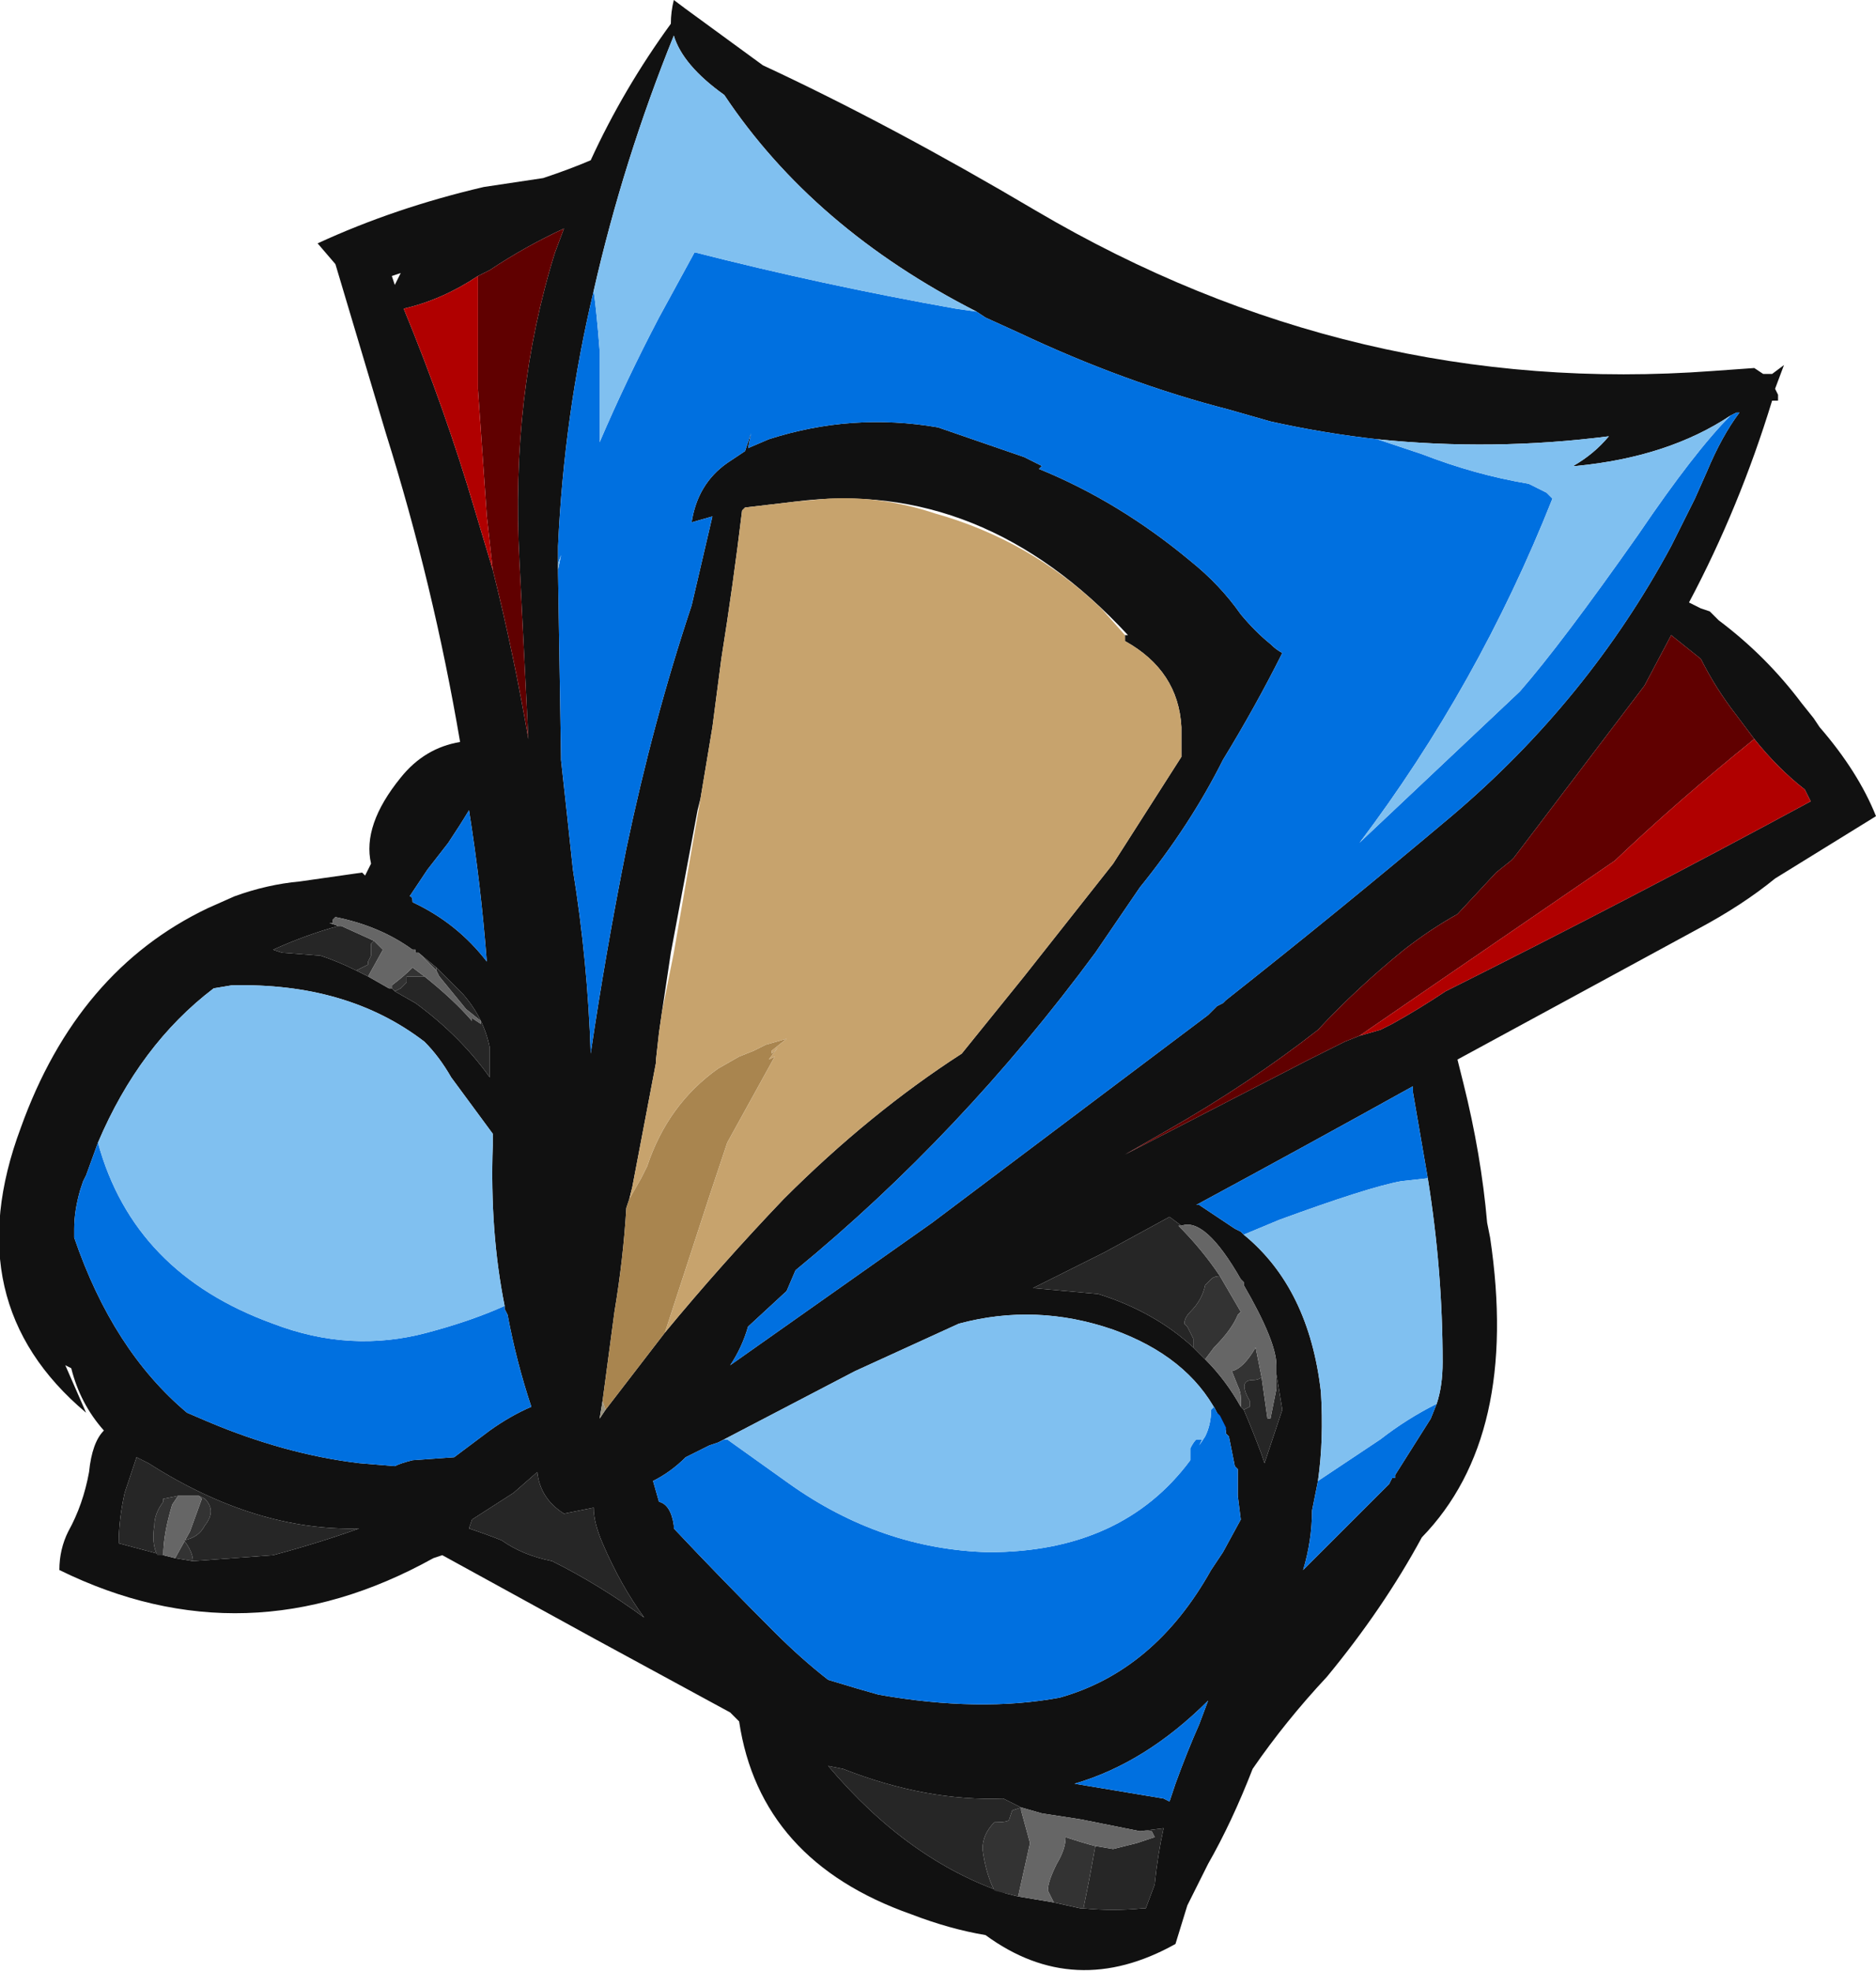 <?xml version="1.0" encoding="UTF-8" standalone="no"?>
<svg xmlns:ffdec="https://www.free-decompiler.com/flash" xmlns:xlink="http://www.w3.org/1999/xlink" ffdec:objectType="frame" height="232.4px" width="221.2px" xmlns="http://www.w3.org/2000/svg">
  <g transform="matrix(1.0, 0.0, 0.0, 1.0, 114.45, 145.6)">
    <use ffdec:characterId="560" height="33.2" transform="matrix(7.0, 0.0, 0.0, 7.0, -114.45, -145.6)" width="31.6" xlink:href="#shape0"/>
  </g>
  <defs>
    <g id="shape0" transform="matrix(1.0, 0.0, 0.0, 1.0, 16.35, 20.8)">
      <path d="M13.55 -14.25 L13.6 -14.15 13.6 -14.05 13.5 -14.05 Q12.95 -12.25 12.1 -10.65 L12.3 -10.55 12.45 -10.5 12.6 -10.35 Q13.4 -9.75 14.0 -8.95 L14.2 -8.7 14.3 -8.55 Q14.95 -7.8 15.25 -7.05 L13.55 -6.0 Q13.0 -5.55 12.25 -5.15 L9.95 -3.9 8.2 -2.95 8.3 -2.55 Q8.6 -1.35 8.7 -0.2 L8.75 0.05 Q9.25 3.4 7.6 5.1 6.95 6.3 6.0 7.45 5.3 8.2 4.75 9.0 4.4 9.9 4.0 10.6 L3.65 11.3 3.45 11.95 Q1.75 12.9 0.25 11.8 -0.35 11.7 -1.0 11.45 -3.55 10.55 -3.9 8.2 L-4.05 8.05 -6.35 6.8 -8.9 5.4 -9.05 5.45 Q-12.2 7.2 -15.35 5.65 -15.35 5.3 -15.2 5.0 -14.95 4.55 -14.85 4.0 -14.8 3.5 -14.6 3.3 -15.0 2.85 -15.15 2.25 L-15.25 2.2 -14.9 3.0 Q-17.1 1.15 -16.0 -1.8 -15.05 -4.45 -12.85 -5.5 L-12.4 -5.7 Q-11.85 -5.9 -11.3 -5.95 L-10.25 -6.1 -10.2 -6.05 -10.1 -6.25 Q-10.25 -6.9 -9.6 -7.7 -9.2 -8.2 -8.6 -8.3 -9.05 -10.95 -9.85 -13.5 L-10.7 -16.35 -11.0 -16.7 Q-9.7 -17.3 -8.2 -17.65 L-7.2 -17.8 Q-6.75 -17.95 -6.4 -18.1 -5.85 -19.3 -5.05 -20.4 -5.05 -20.6 -5.0 -20.8 L-4.8 -20.65 -3.5 -19.7 Q-1.35 -18.7 1.1 -17.25 6.45 -14.1 12.5 -14.55 L13.2 -14.6 13.35 -14.5 13.5 -14.5 13.7 -14.65 13.55 -14.25 M6.85 -13.4 Q5.95 -13.5 5.05 -13.7 L4.35 -13.9 Q2.6 -14.35 0.8 -15.2 L0.25 -15.45 0.1 -15.55 Q-2.65 -16.95 -4.15 -19.2 -4.85 -19.7 -5.0 -20.2 -5.85 -18.1 -6.35 -15.9 -6.85 -13.8 -6.95 -11.6 L-6.95 -11.15 -6.9 -8.05 -6.9 -8.0 Q-6.8 -7.1 -6.7 -6.15 -6.45 -4.6 -6.4 -3.05 -6.15 -4.75 -5.8 -6.5 -5.35 -8.65 -4.7 -10.6 L-4.35 -12.1 -4.7 -12.0 Q-4.6 -12.65 -4.1 -13.0 L-4.1 -13.0 -3.8 -13.2 -3.7 -13.5 -3.75 -13.25 -3.4 -13.4 Q-2.0 -13.85 -0.55 -13.6 L0.9 -13.1 1.2 -12.95 1.15 -12.9 Q2.5 -12.35 3.7 -11.35 4.2 -10.95 4.55 -10.45 4.8 -10.15 5.05 -9.95 L5.05 -9.95 Q5.15 -9.85 5.25 -9.8 4.8 -8.9 4.25 -8.0 3.7 -6.9 2.85 -5.85 L2.1 -4.75 Q-0.15 -1.7 -2.95 0.6 L-3.1 0.95 -3.75 1.55 Q-3.85 1.9 -4.05 2.2 L-0.65 -0.2 4.0 -3.7 4.15 -3.85 4.25 -3.9 4.3 -3.95 Q6.2 -5.45 8.1 -7.05 10.4 -9.0 11.8 -11.6 L12.2 -12.4 12.4 -12.85 Q12.65 -13.45 12.95 -13.85 L12.9 -13.85 12.8 -13.8 Q11.75 -13.1 10.2 -12.95 L10.15 -12.95 Q10.5 -13.15 10.75 -13.45 8.8 -13.2 6.85 -13.4 M10.15 -12.85 L10.15 -12.85 M-2.95 -12.35 L-3.8 -12.25 -3.85 -12.2 Q-4.0 -10.95 -4.2 -9.7 L-4.35 -8.55 -4.55 -7.35 -4.6 -7.15 -5.05 -4.75 -5.2 -3.75 -5.25 -3.4 -5.3 -2.95 -5.3 -2.9 -5.7 -0.8 -5.75 -0.6 -5.8 -0.45 Q-5.85 0.4 -6.0 1.3 L-6.2 2.8 -6.25 3.1 -6.15 2.95 -5.15 1.65 Q-4.2 0.5 -3.15 -0.6 -1.7 -2.05 -0.15 -3.05 L0.9 -4.35 2.4 -6.25 3.55 -8.05 3.55 -8.55 Q3.5 -9.5 2.6 -10.0 L2.6 -10.1 2.65 -10.1 Q0.2 -12.75 -2.95 -12.35 M7.7 -0.95 L7.45 -2.4 7.45 -2.5 Q5.65 -1.5 3.8 -0.5 L3.85 -0.5 4.45 -0.1 4.55 -0.05 4.6 0.0 Q5.7 0.9 5.9 2.65 5.95 3.45 5.85 4.15 L5.75 4.65 Q5.75 5.15 5.6 5.65 L7.05 4.2 7.1 4.1 7.15 4.1 7.15 4.05 7.75 3.1 7.85 2.85 Q7.95 2.55 7.95 2.15 7.95 0.6 7.7 -0.95 M3.55 -0.15 L3.35 -0.3 2.25 0.3 1.05 0.9 2.15 1.0 Q3.1 1.3 3.75 1.9 L3.95 2.1 Q4.3 2.45 4.55 2.9 L4.6 2.95 Q4.75 3.3 4.9 3.7 L4.95 3.85 5.25 2.95 5.15 2.35 5.15 2.2 Q5.15 1.8 4.6 0.85 L4.6 0.8 4.55 0.75 Q3.95 -0.3 3.55 -0.15 M13.2 -8.35 L12.9 -8.75 Q12.55 -9.2 12.3 -9.7 L11.8 -10.1 11.35 -9.25 9.15 -6.35 9.1 -6.3 8.85 -6.1 8.2 -5.4 Q7.75 -5.15 7.3 -4.8 6.5 -4.15 5.85 -3.45 4.7 -2.55 3.3 -1.75 L2.6 -1.35 Q4.15 -2.15 5.7 -2.95 L6.3 -3.25 6.55 -3.35 6.9 -3.45 7.1 -3.55 Q7.55 -3.8 8.0 -4.1 11.1 -5.65 14.15 -7.3 L14.05 -7.5 Q13.6 -7.85 13.2 -8.35 M4.3 3.3 L4.15 3.0 Q3.65 2.05 2.4 1.6 1.1 1.15 -0.2 1.5 L-1.95 2.3 -4.25 3.5 -4.4 3.55 -4.8 3.75 Q-5.05 4.0 -5.35 4.15 L-5.25 4.5 Q-5.05 4.55 -5.0 4.9 L-5.0 4.95 Q-4.2 5.8 -3.3 6.7 -2.85 7.15 -2.4 7.5 L-1.9 7.65 -1.55 7.75 Q0.15 8.05 1.5 7.8 3.1 7.35 4.05 5.65 L4.25 5.35 4.55 4.8 4.5 4.4 4.5 3.95 4.45 3.9 4.35 3.4 4.3 3.35 4.3 3.3 M1.9 11.35 Q2.4 11.4 2.9 11.35 L2.95 11.35 3.1 10.95 Q3.15 10.45 3.25 10.0 L2.85 10.05 1.85 9.85 1.2 9.75 0.85 9.65 0.55 9.5 Q-0.75 9.55 -2.15 9.0 L-2.4 8.95 Q-1.05 10.55 0.6 11.1 L0.8 11.15 1.4 11.25 1.85 11.35 1.9 11.35 M3.85 8.25 L4.0 7.85 Q2.95 8.9 1.75 9.25 L3.25 9.5 3.35 9.55 3.45 9.25 Q3.65 8.7 3.85 8.25 M-9.7 -16.0 L-9.6 -16.2 -9.75 -16.15 -9.7 -16.0 M-8.05 -11.2 Q-7.7 -9.8 -7.45 -8.35 L-7.6 -11.35 Q-7.75 -14.15 -7.0 -16.55 L-6.85 -16.95 Q-7.5 -16.65 -8.1 -16.25 L-8.3 -16.15 Q-8.9 -15.75 -9.55 -15.6 -8.85 -13.9 -8.35 -12.2 L-8.05 -11.2 M-10.65 -5.2 Q-11.2 -5.05 -11.75 -4.8 L-11.6 -4.75 -10.95 -4.7 Q-10.65 -4.6 -10.35 -4.45 L-10.15 -4.35 -9.8 -4.15 -9.75 -4.15 -9.7 -4.1 -9.35 -3.9 Q-8.6 -3.35 -8.1 -2.65 L-8.1 -3.15 Q-8.2 -3.65 -8.55 -4.05 L-9.0 -4.5 -9.3 -4.75 -9.35 -4.75 -9.35 -4.8 -9.4 -4.8 Q-9.95 -5.2 -10.7 -5.35 L-10.75 -5.3 -10.75 -5.25 -10.8 -5.25 -10.65 -5.2 M-7.85 1.2 Q-8.1 -0.05 -8.05 -1.5 L-8.05 -1.7 -8.75 -2.65 Q-8.95 -3.0 -9.2 -3.25 -10.5 -4.25 -12.45 -4.2 L-12.75 -4.15 Q-14.0 -3.2 -14.7 -1.55 L-14.9 -1.0 -14.95 -0.9 -15.0 -0.75 Q-15.1 -0.4 -15.1 -0.1 L-15.1 0.05 Q-14.45 1.95 -13.2 3.0 L-12.85 3.15 Q-11.55 3.7 -10.3 3.85 L-9.7 3.9 Q-9.6 3.85 -9.4 3.8 L-8.7 3.75 -8.1 3.3 Q-7.75 3.05 -7.4 2.9 -7.65 2.15 -7.8 1.35 L-7.85 1.25 -7.85 1.2 M-4.15 -12.15 L-4.15 -12.15 M-9.45 -5.7 Q-9.4 -5.7 -9.4 -5.6 -8.65 -5.25 -8.15 -4.6 -8.25 -5.9 -8.45 -7.15 -8.6 -6.9 -8.8 -6.6 L-9.15 -6.15 -9.45 -5.7 M-6.35 4.6 L-6.85 4.7 Q-7.25 4.45 -7.3 4.0 L-7.7 4.35 -8.4 4.8 -8.45 4.95 Q-8.15 5.05 -7.9 5.15 -7.55 5.4 -7.05 5.5 -6.25 5.9 -5.5 6.45 -5.9 5.9 -6.2 5.2 -6.35 4.85 -6.35 4.6 M-13.1 5.5 L-11.75 5.4 Q-11.0 5.2 -10.3 4.95 -12.05 5.0 -13.85 3.85 L-14.05 3.75 -14.25 4.35 Q-14.35 4.8 -14.35 5.2 L-13.6 5.4 -13.4 5.45 -13.1 5.5" fill="#111111" fill-rule="evenodd" stroke="none"/>
      <path d="M4.15 3.0 L4.3 3.3 4.3 3.25 4.2 3.05 4.15 3.0" fill="#0000b3" fill-rule="evenodd" stroke="none"/>
      <path d="M-6.2 2.8 L-6.15 2.95 -6.25 3.1 -6.2 2.8" fill="#9c9581" fill-rule="evenodd" stroke="none"/>
      <path d="M3.55 -0.15 L3.5 -0.15 Q3.9 0.25 4.2 0.7 4.1 0.7 4.05 0.75 4.0 0.8 3.95 0.85 3.9 1.1 3.7 1.3 3.6 1.4 3.6 1.5 L3.65 1.55 3.75 1.75 3.75 1.9 Q3.1 1.3 2.15 1.0 L1.05 0.9 2.25 0.3 3.35 -0.3 3.55 -0.15 M4.9 2.4 L5.0 3.1 5.05 3.1 5.15 2.6 5.15 2.35 5.25 2.95 4.95 3.85 4.9 3.7 Q4.75 3.3 4.6 2.95 L4.7 2.9 4.7 2.8 Q4.5 2.45 4.75 2.45 4.85 2.45 4.9 2.4 M2.1 10.3 L2.4 10.35 2.8 10.25 3.1 10.15 3.05 10.05 2.85 10.05 3.25 10.0 Q3.15 10.45 3.1 10.95 L2.95 11.35 2.9 11.35 Q2.4 11.4 1.9 11.35 L2.0 10.85 2.1 10.3 M0.85 9.65 L0.7 9.7 0.65 9.85 Q0.65 9.9 0.4 9.9 0.2 10.1 0.2 10.35 0.25 10.75 0.4 11.05 L0.6 11.1 Q-1.05 10.55 -2.4 8.95 L-2.15 9.0 Q-0.75 9.55 0.55 9.5 L0.85 9.65 M-10.35 -4.45 Q-10.65 -4.6 -10.95 -4.7 L-11.6 -4.75 -11.75 -4.8 Q-11.2 -5.05 -10.65 -5.2 L-10.6 -5.2 -10.05 -4.95 -10.1 -4.9 -10.1 -4.7 -10.15 -4.6 -10.15 -4.55 -10.35 -4.45 M-9.0 -4.5 L-8.55 -4.05 Q-8.2 -3.65 -8.1 -3.15 L-8.1 -2.65 Q-8.6 -3.35 -9.35 -3.9 L-9.7 -4.1 -9.6 -4.15 -9.5 -4.25 -9.5 -4.35 -9.2 -4.35 Q-8.7 -3.95 -8.4 -3.6 L-8.4 -3.65 -8.25 -3.55 -8.25 -3.6 -8.5 -3.8 -8.95 -4.35 -9.0 -4.45 -9.0 -4.5 M-6.35 4.6 Q-6.35 4.85 -6.2 5.2 -5.9 5.9 -5.5 6.45 -6.25 5.9 -7.05 5.5 -7.55 5.4 -7.9 5.15 -8.15 5.05 -8.45 4.95 L-8.4 4.8 -7.7 4.35 -7.3 4.0 Q-7.25 4.45 -6.85 4.7 L-6.35 4.6 M-13.1 5.5 Q-13.1 5.35 -13.25 5.15 -13.0 5.1 -12.9 4.9 -12.7 4.65 -12.9 4.45 L-13.0 4.4 -13.35 4.4 -13.6 4.45 -13.6 4.5 Q-13.75 4.7 -13.75 4.9 -13.8 5.2 -13.7 5.4 L-13.6 5.4 -14.35 5.2 Q-14.35 4.8 -14.25 4.35 L-14.05 3.75 -13.85 3.85 Q-12.05 5.0 -10.3 4.95 -11.0 5.2 -11.75 5.4 L-13.1 5.5" fill="#262626" fill-rule="evenodd" stroke="none"/>
      <path d="M3.75 1.9 L3.75 1.75 3.65 1.55 3.6 1.5 Q3.6 1.4 3.7 1.3 3.9 1.1 3.95 0.85 4.0 0.8 4.05 0.75 4.1 0.7 4.2 0.7 L4.55 1.3 4.5 1.35 Q4.4 1.6 4.1 1.9 L3.95 2.1 3.75 1.9 M4.55 2.9 L4.55 2.75 Q4.55 2.65 4.5 2.55 L4.4 2.3 Q4.6 2.25 4.8 1.9 L4.9 2.4 Q4.85 2.45 4.75 2.45 4.5 2.45 4.7 2.8 L4.7 2.9 4.6 2.95 4.55 2.9 M2.1 10.3 L2.0 10.85 1.9 11.35 1.85 11.35 1.4 11.25 1.3 11.05 Q1.3 10.9 1.45 10.6 1.6 10.35 1.6 10.15 1.9 10.25 2.1 10.3 M0.85 9.65 L0.85 9.7 1.0 10.25 0.8 11.15 0.6 11.1 0.4 11.05 Q0.25 10.75 0.2 10.35 0.2 10.1 0.4 9.9 0.65 9.9 0.65 9.85 L0.7 9.7 0.85 9.65 M-10.35 -4.45 L-10.15 -4.55 -10.15 -4.6 -10.1 -4.7 -10.1 -4.9 -10.05 -4.95 -9.9 -4.8 -10.15 -4.35 -10.35 -4.45 M-9.3 -4.75 L-9.0 -4.5 -9.0 -4.45 -9.3 -4.75 M-9.7 -4.1 L-9.75 -4.15 -9.75 -4.2 Q-9.55 -4.35 -9.4 -4.5 L-9.2 -4.35 -9.5 -4.35 -9.5 -4.25 -9.6 -4.15 -9.7 -4.1 M-13.0 4.4 L-12.9 4.45 Q-12.7 4.65 -12.9 4.9 -13.0 5.1 -13.25 5.15 -13.1 5.35 -13.1 5.5 L-13.4 5.45 -13.15 5.0 -12.95 4.45 -13.0 4.4 M-13.6 5.4 L-13.7 5.4 Q-13.8 5.2 -13.75 4.9 -13.75 4.7 -13.6 4.5 L-13.6 4.45 -13.35 4.4 -13.45 4.55 Q-13.6 5.05 -13.6 5.4" fill="#333333" fill-rule="evenodd" stroke="none"/>
      <path d="M0.1 -15.55 L0.25 -15.45 0.8 -15.2 Q2.6 -14.35 4.35 -13.9 L5.05 -13.7 Q5.95 -13.5 6.85 -13.4 L7.6 -13.15 Q8.5 -12.8 9.4 -12.65 L9.7 -12.5 9.8 -12.4 Q8.55 -9.25 6.55 -6.6 L6.6 -6.65 9.25 -9.15 Q9.95 -9.95 11.25 -11.8 12.2 -13.2 12.8 -13.8 L12.9 -13.85 12.95 -13.85 Q12.65 -13.45 12.4 -12.85 L12.2 -12.4 11.8 -11.6 Q10.4 -9.0 8.1 -7.05 6.2 -5.45 4.3 -3.95 L4.25 -3.9 4.15 -3.85 4.0 -3.7 -0.65 -0.2 -4.05 2.2 Q-3.85 1.9 -3.75 1.55 L-3.1 0.95 -2.95 0.6 Q-0.15 -1.7 2.1 -4.75 L2.85 -5.85 Q3.7 -6.9 4.25 -8.0 4.8 -8.9 5.25 -9.8 5.15 -9.85 5.05 -9.95 L5.05 -9.95 Q4.8 -10.15 4.55 -10.45 4.2 -10.95 3.7 -11.35 2.5 -12.35 1.15 -12.9 L1.2 -12.95 0.9 -13.1 -0.55 -13.6 Q-2.0 -13.85 -3.4 -13.4 L-3.75 -13.25 -3.7 -13.5 -3.8 -13.2 -4.1 -13.0 -4.1 -13.0 Q-4.6 -12.65 -4.7 -12.0 L-4.35 -12.1 -4.7 -10.6 Q-5.35 -8.65 -5.8 -6.5 -6.15 -4.75 -6.4 -3.05 -6.45 -4.6 -6.7 -6.15 -6.8 -7.1 -6.9 -8.0 L-6.9 -8.05 -6.95 -11.15 -6.95 -11.2 -6.9 -11.45 -6.95 -11.3 -6.95 -11.6 Q-6.85 -13.8 -6.35 -15.9 -6.3 -15.55 -6.25 -14.9 L-6.25 -13.35 Q-5.8 -14.4 -5.25 -15.45 -4.95 -16.0 -4.65 -16.55 -2.5 -16.0 -0.25 -15.6 L0.1 -15.55 M4.6 0.0 L4.55 -0.05 4.45 -0.1 3.85 -0.5 3.8 -0.5 Q5.65 -1.5 7.45 -2.5 L7.45 -2.4 7.7 -0.95 7.25 -0.9 Q6.7 -0.8 5.2 -0.25 L4.6 0.0 M7.85 2.85 L7.75 3.1 7.15 4.05 7.15 4.1 7.1 4.1 7.05 4.2 5.6 5.65 Q5.75 5.15 5.75 4.65 L5.85 4.15 6.9 3.45 Q7.35 3.1 7.85 2.85 M4.3 3.3 L4.3 3.35 4.35 3.4 4.45 3.9 4.5 3.95 4.5 4.4 4.55 4.8 4.25 5.35 4.05 5.65 Q3.1 7.35 1.5 7.8 0.15 8.05 -1.55 7.75 L-1.9 7.65 -2.4 7.5 Q-2.85 7.15 -3.3 6.7 -4.2 5.8 -5.0 4.95 L-5.0 4.9 Q-5.05 4.55 -5.25 4.5 L-5.35 4.15 Q-5.05 4.0 -4.8 3.75 L-4.4 3.55 -4.25 3.5 -4.15 3.45 -4.1 3.45 -3.05 4.2 Q-1.5 5.3 0.3 5.35 2.55 5.35 3.7 3.8 L3.7 3.6 Q3.75 3.5 3.8 3.45 L3.9 3.45 3.85 3.55 3.95 3.4 Q4.05 3.2 4.05 2.95 L4.1 2.9 4.15 3.0 4.2 3.05 4.3 3.25 4.3 3.3 M3.85 8.25 Q3.65 8.7 3.45 9.25 L3.35 9.55 3.25 9.5 1.75 9.25 Q2.95 8.9 4.0 7.85 L3.85 8.25 M-14.7 -1.55 Q-14.1 0.65 -11.75 1.5 -10.45 2.0 -9.15 1.65 -8.4 1.45 -7.85 1.2 L-7.85 1.25 -7.8 1.35 Q-7.65 2.15 -7.4 2.9 -7.75 3.05 -8.1 3.3 L-8.7 3.75 -9.4 3.8 Q-9.6 3.85 -9.7 3.9 L-10.3 3.85 Q-11.55 3.7 -12.85 3.15 L-13.2 3.0 Q-14.45 1.95 -15.1 0.05 L-15.1 -0.1 Q-15.1 -0.4 -15.0 -0.75 L-14.95 -0.9 -14.9 -1.0 -14.7 -1.55 M-9.45 -5.7 L-9.15 -6.15 -8.8 -6.6 Q-8.6 -6.9 -8.45 -7.15 -8.25 -5.9 -8.15 -4.6 -8.65 -5.25 -9.4 -5.6 -9.4 -5.7 -9.45 -5.7" fill="#0070e0" fill-rule="evenodd" stroke="none"/>
      <path d="M0.1 -15.55 L-0.25 -15.6 Q-2.5 -16.0 -4.65 -16.55 -4.95 -16.0 -5.25 -15.45 -5.8 -14.4 -6.25 -13.35 L-6.25 -14.9 Q-6.3 -15.55 -6.35 -15.9 -5.85 -18.1 -5.0 -20.2 -4.85 -19.7 -4.15 -19.2 -2.65 -16.95 0.1 -15.55 M-6.95 -11.6 L-6.95 -11.3 -6.9 -11.45 -6.95 -11.2 -6.95 -11.15 -6.95 -11.6 M4.25 -3.9 L4.3 -3.95 4.25 -3.9 M12.8 -13.8 Q12.2 -13.2 11.25 -11.8 9.95 -9.95 9.25 -9.15 L6.6 -6.65 6.55 -6.6 Q8.55 -9.25 9.8 -12.4 L9.7 -12.5 9.4 -12.65 Q8.5 -12.8 7.6 -13.15 L6.85 -13.4 Q8.8 -13.2 10.75 -13.45 10.5 -13.15 10.15 -12.95 L10.2 -12.95 Q11.75 -13.1 12.8 -13.8 M10.15 -12.85 L10.15 -12.85 M4.6 0.0 L5.2 -0.25 Q6.7 -0.8 7.25 -0.9 L7.7 -0.95 Q7.95 0.6 7.95 2.15 7.95 2.55 7.85 2.85 7.35 3.1 6.9 3.45 L5.85 4.15 Q5.95 3.45 5.9 2.65 5.7 0.9 4.6 0.0 M-4.25 3.5 L-1.95 2.3 -0.2 1.5 Q1.1 1.15 2.4 1.6 3.65 2.05 4.15 3.0 L4.1 2.9 4.05 2.95 Q4.05 3.2 3.95 3.4 L3.85 3.55 3.9 3.45 3.8 3.45 Q3.75 3.5 3.7 3.6 L3.7 3.8 Q2.55 5.35 0.3 5.35 -1.5 5.3 -3.05 4.2 L-4.1 3.45 -4.15 3.45 -4.25 3.5 M-14.7 -1.55 Q-14.0 -3.2 -12.75 -4.15 L-12.45 -4.2 Q-10.5 -4.25 -9.2 -3.25 -8.95 -3.0 -8.75 -2.65 L-8.05 -1.7 -8.05 -1.5 Q-8.1 -0.05 -7.85 1.2 -8.4 1.45 -9.15 1.65 -10.45 2.0 -11.75 1.5 -14.1 0.65 -14.7 -1.55" fill="#80c0f0" fill-rule="evenodd" stroke="none"/>
      <path d="M-5.75 -0.6 L-5.55 -0.95 -5.45 -1.15 Q-5.1 -2.2 -4.25 -2.8 L-3.9 -3.0 -3.65 -3.1 -3.45 -3.2 -3.1 -3.3 -3.35 -3.1 -3.35 -3.05 -3.25 -3.15 -3.4 -2.95 -3.3 -3.0 -4.1 -1.55 -4.4 -0.65 -5.15 1.65 -6.15 2.95 -6.2 2.8 -6.0 1.3 Q-5.85 0.4 -5.8 -0.45 L-5.75 -0.6" fill="#a9854f" fill-rule="evenodd" stroke="none"/>
      <path d="M-2.95 -12.35 L-2.4 -12.4 Q-1.5 -12.45 -0.6 -12.15 1.0 -11.7 2.2 -10.55 L2.6 -10.1 2.6 -10.0 Q3.5 -9.5 3.55 -8.55 L3.55 -8.05 2.4 -6.25 0.9 -4.35 -0.15 -3.05 Q-1.7 -2.05 -3.15 -0.6 -4.2 0.5 -5.15 1.65 L-4.4 -0.65 -4.1 -1.55 -3.3 -3.0 -3.4 -2.95 -3.25 -3.15 -3.35 -3.05 -3.35 -3.1 -3.1 -3.3 -3.45 -3.2 -3.65 -3.1 -3.9 -3.0 -4.25 -2.8 Q-5.1 -2.2 -5.45 -1.15 L-5.55 -0.95 -5.75 -0.6 -5.7 -0.8 -5.3 -2.9 -5.3 -2.95 -5.25 -3.4 -5.2 -3.75 -5.0 -4.75 -4.55 -7.35 -4.35 -8.55 -4.2 -9.7 Q-4.0 -10.95 -3.85 -12.2 L-3.8 -12.25 -2.95 -12.35" fill="#c7a36d" fill-rule="evenodd" stroke="none"/>
      <path d="M4.2 0.7 Q3.9 0.25 3.5 -0.15 L3.55 -0.15 Q3.95 -0.3 4.55 0.75 L4.6 0.8 4.6 0.85 Q5.15 1.8 5.15 2.2 L5.15 2.35 5.15 2.6 5.05 3.1 5.0 3.1 4.9 2.4 4.8 1.9 Q4.6 2.25 4.4 2.3 L4.5 2.55 Q4.55 2.65 4.55 2.75 L4.55 2.9 Q4.3 2.45 3.95 2.1 L4.1 1.9 Q4.4 1.6 4.5 1.35 L4.55 1.3 4.2 0.7 M2.85 10.05 L3.05 10.05 3.1 10.15 2.8 10.25 2.4 10.35 2.1 10.3 Q1.9 10.25 1.6 10.15 1.6 10.35 1.45 10.6 1.3 10.9 1.3 11.05 L1.4 11.25 0.8 11.15 1.0 10.25 0.85 9.7 0.85 9.65 1.2 9.75 1.85 9.85 2.85 10.05 M-10.05 -4.95 L-10.6 -5.2 -10.65 -5.2 -10.8 -5.25 -10.75 -5.25 -10.75 -5.3 -10.7 -5.35 Q-9.95 -5.2 -9.4 -4.8 L-9.35 -4.8 -9.35 -4.75 -9.3 -4.75 -9.0 -4.45 -8.95 -4.35 -8.5 -3.8 -8.25 -3.6 -8.25 -3.55 -8.4 -3.65 -8.4 -3.6 Q-8.7 -3.95 -9.2 -4.35 L-9.4 -4.5 Q-9.55 -4.35 -9.75 -4.2 L-9.75 -4.15 -9.8 -4.15 -10.15 -4.35 -9.9 -4.8 -10.05 -4.95 M-13.35 4.4 L-13.0 4.4 -12.95 4.45 -13.15 5.0 -13.4 5.45 -13.6 5.4 Q-13.6 5.05 -13.45 4.55 L-13.35 4.4" fill="#666666" fill-rule="evenodd" stroke="none"/>
      <path d="M6.55 -3.35 L6.3 -3.25 5.7 -2.95 Q4.15 -2.15 2.6 -1.35 L3.3 -1.75 Q4.7 -2.55 5.85 -3.45 6.5 -4.15 7.3 -4.8 7.75 -5.15 8.2 -5.4 L8.85 -6.1 9.1 -6.3 9.15 -6.35 11.35 -9.25 11.8 -10.1 12.3 -9.7 Q12.55 -9.2 12.9 -8.75 L13.2 -8.35 Q11.9 -7.3 10.85 -6.3 L7.35 -3.9 6.55 -3.35 M-8.05 -11.2 L-8.15 -12.1 -8.3 -14.25 -8.3 -16.15 -8.1 -16.25 Q-7.5 -16.65 -6.85 -16.95 L-7.0 -16.55 Q-7.75 -14.15 -7.6 -11.35 L-7.45 -8.35 Q-7.7 -9.8 -8.05 -11.2" fill="#600000" fill-rule="evenodd" stroke="none"/>
      <path d="M6.55 -3.35 L7.35 -3.9 10.85 -6.3 Q11.9 -7.3 13.2 -8.35 13.6 -7.85 14.05 -7.5 L14.15 -7.3 Q11.1 -5.65 8.0 -4.1 7.55 -3.8 7.1 -3.55 L6.9 -3.45 6.55 -3.35 M-8.3 -16.15 L-8.3 -14.25 -8.15 -12.1 -8.05 -11.2 -8.35 -12.2 Q-8.85 -13.9 -9.55 -15.6 -8.9 -15.75 -8.3 -16.15" fill="#b00000" fill-rule="evenodd" stroke="none"/>
    </g>
  </defs>
</svg>
